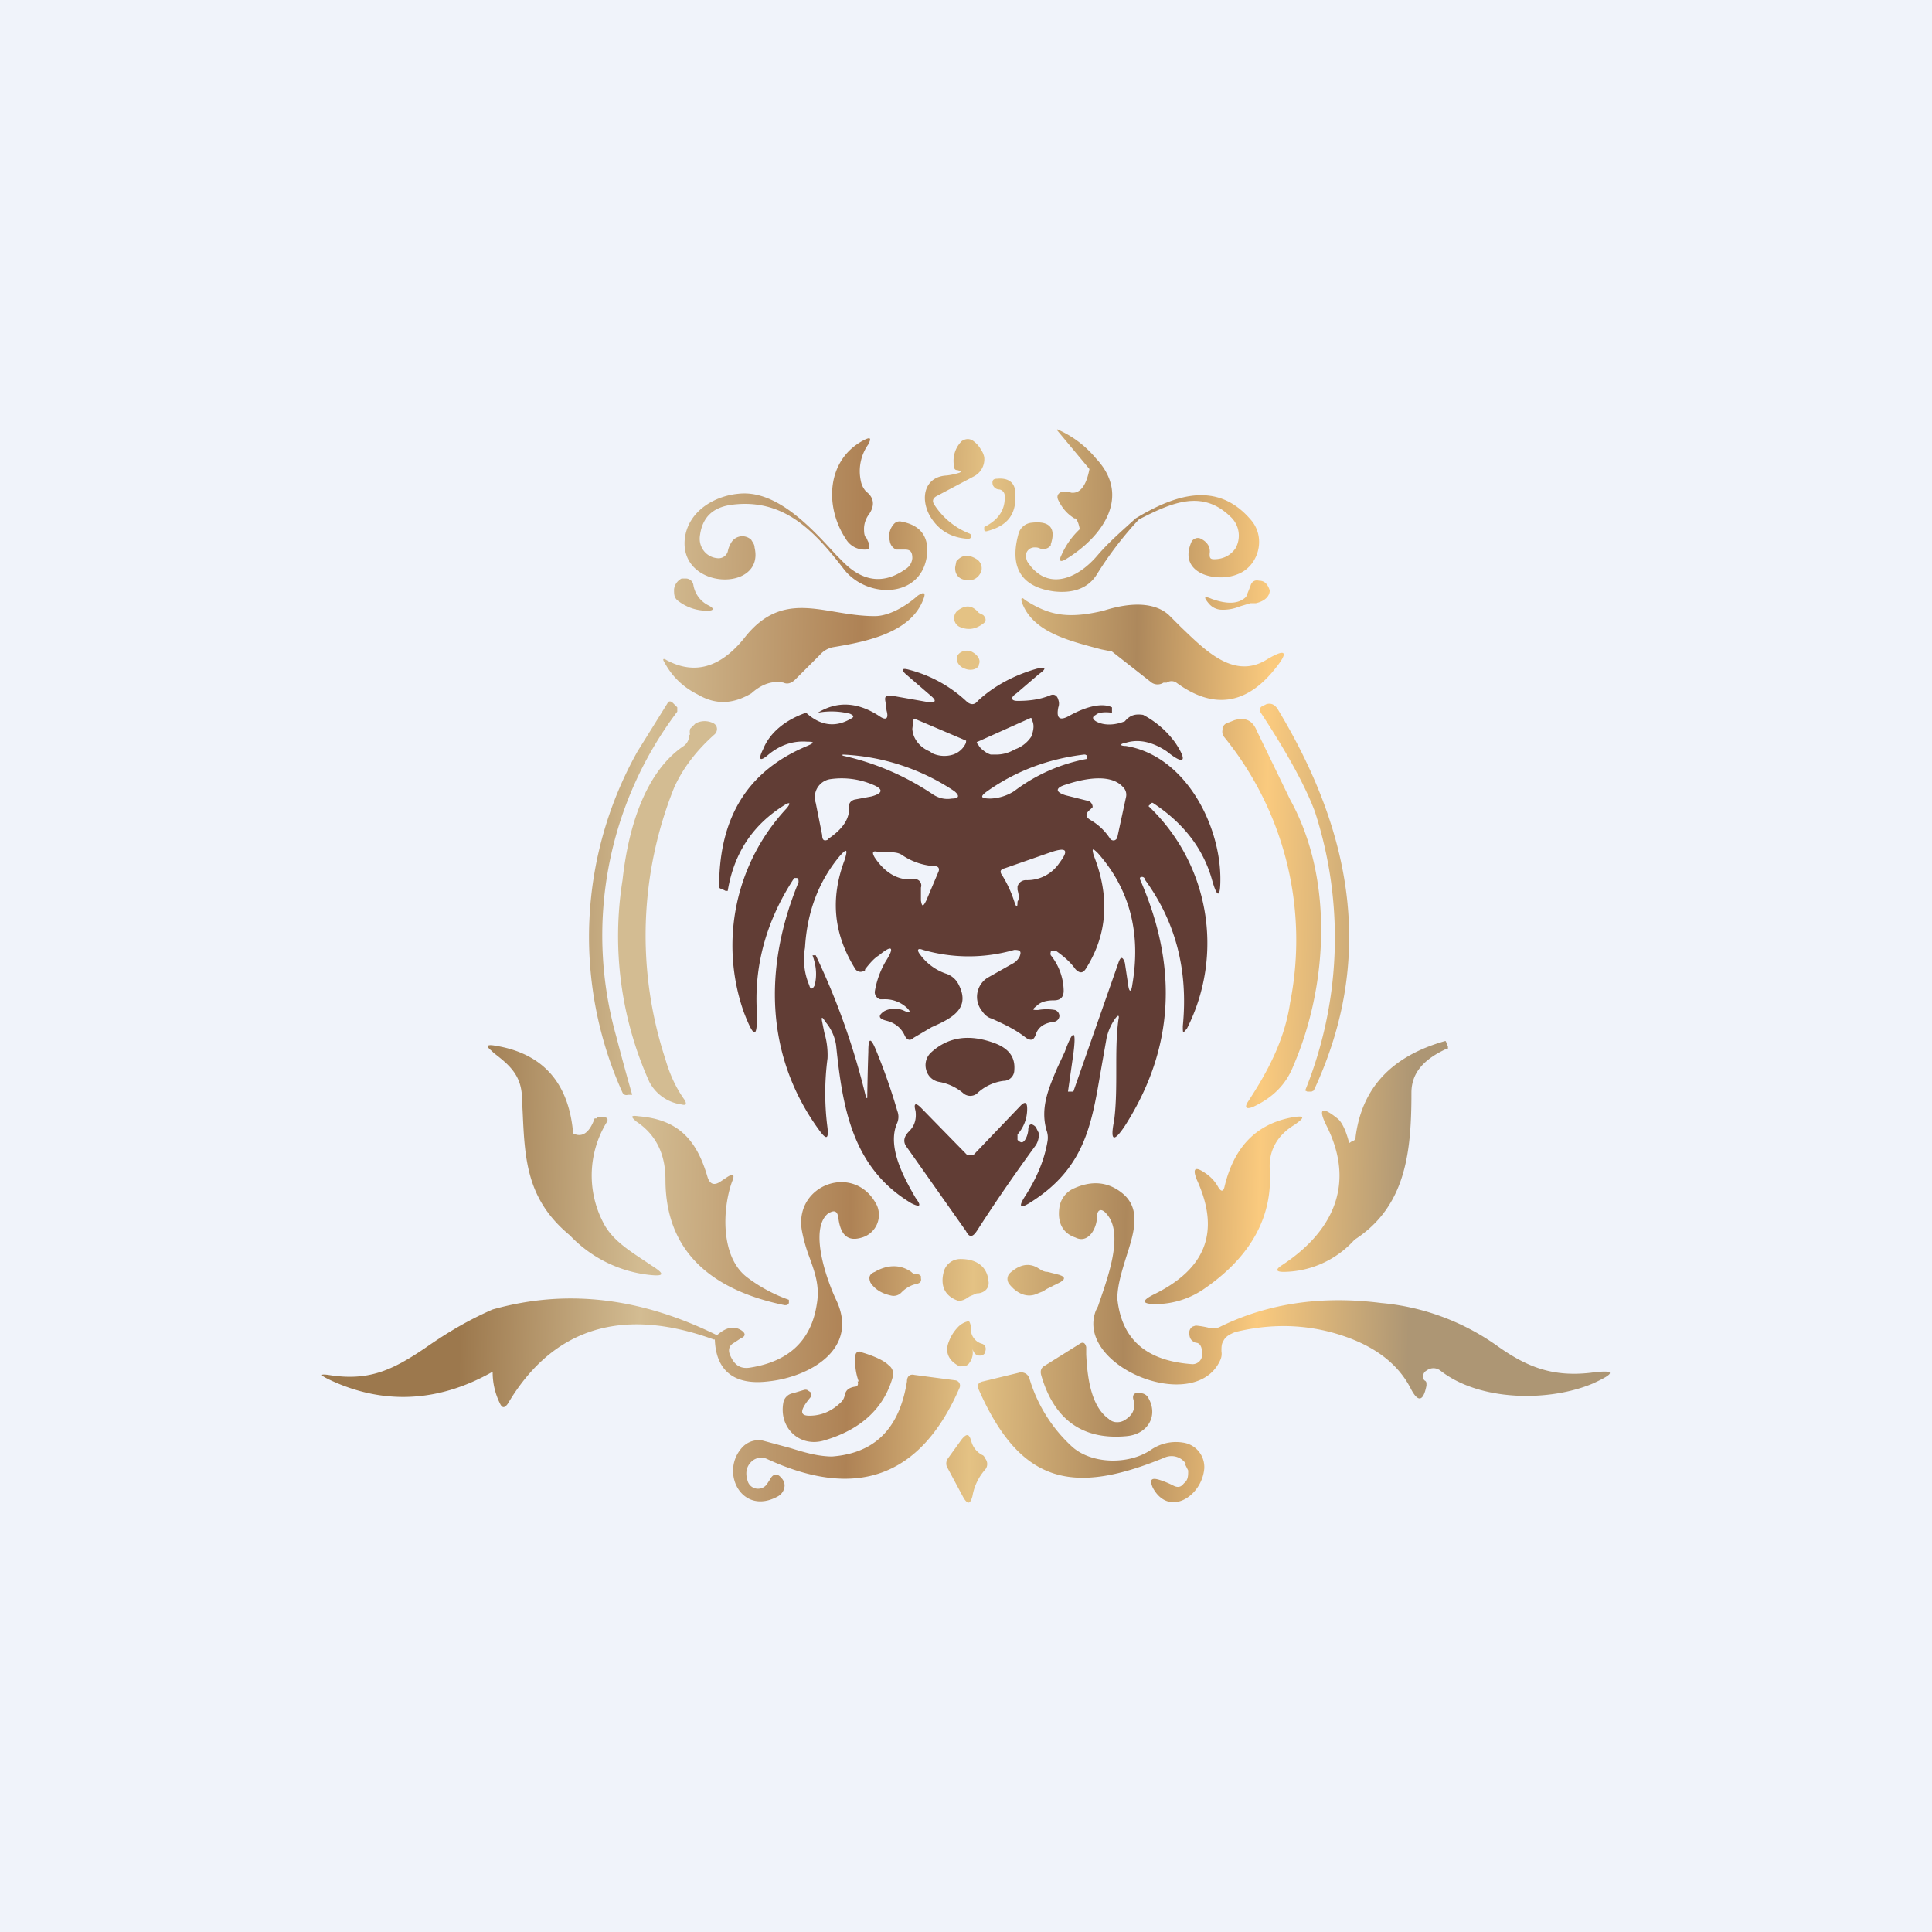 <!-- by TradingView --><svg width="18" height="18" viewBox="0 0 18 18" fill="none" xmlns="http://www.w3.org/2000/svg"><path fill="#F0F3FA" d="M0 0h18v18H0z"/><path fill-rule="evenodd" d="M10.36 6.64v-.05c-.08-.04-.22-.02-.4.08-.09.05-.12.02-.1-.08a.1.1 0 0 0 0-.07c-.01-.04-.04-.06-.08-.04-.1.04-.2.05-.3.05-.06 0-.07-.03-.01-.07l.21-.18c.07-.05.07-.07-.02-.05-.21.06-.4.16-.55.3-.03.04-.07.04-.11 0a1.24 1.24 0 0 0-.53-.29c-.07-.02-.08 0-.02.05l.22.19c.06.05.05.07-.03.06l-.34-.06c-.05 0-.06.01-.05.06l.01.08c.02.07 0 .1-.07.05-.2-.13-.39-.14-.57-.03a.7.7 0 0 1 .3.01c.04.02.04.03 0 .05-.14.08-.28.06-.41-.06-.2.07-.34.19-.4.34-.05.1-.03.12.05.05.11-.09.23-.13.36-.12.07 0 .07.01 0 .04-.55.23-.82.66-.82 1.31 0 0 0 .02.02.02l.04.02h.02c.06-.36.24-.62.53-.8.05-.03.06-.02.02.03a1.87 1.87 0 0 0-.4 1.9c.1.26.13.25.12-.03-.02-.43.1-.84.35-1.22h.02c.02 0 .02.02.02.04-.33.8-.31 1.63.2 2.32.06.08.08.07.07-.03a2.48 2.48 0 0 1 0-.65.73.73 0 0 0-.03-.24l-.02-.1c-.01-.05 0-.05.03 0 .06.07.09.15.1.22.06.58.15 1.14.7 1.47.08.04.1.03.04-.05-.11-.19-.27-.48-.17-.7a.15.15 0 0 0 0-.11 5.52 5.52 0 0 0-.2-.57c-.05-.12-.07-.11-.07.02a19.49 19.49 0 0 0-.01.43h-.01A6.71 6.71 0 0 0 7.6 8.9h-.03c.04.11.04.2.02.28-.02.04-.04.04-.05 0a.62.62 0 0 1-.04-.35c.02-.34.13-.62.32-.85.07-.08.08-.07.05.03-.14.37-.1.7.1 1.02a.06.06 0 0 0 .07.02c.01 0 .02 0 .02-.02.04-.05.08-.1.13-.13.12-.1.15-.08.06.06a.82.82 0 0 0-.1.28.07.07 0 0 0 .05.07h.03a.3.3 0 0 1 .22.08c.04.04.03.05-.02.03a.21.21 0 0 0-.19 0c-.06.04-.06.07.02.09.08.02.14.07.17.14.02.04.05.05.08.02l.17-.1c.18-.08.37-.17.25-.4a.2.2 0 0 0-.12-.1.5.5 0 0 1-.24-.18c-.03-.04-.02-.06.03-.04.28.08.57.08.85 0 .05 0 .07.01.05.06a.15.15 0 0 1-.07.07l-.23.13a.21.21 0 0 0-.05.31c.02.03.05.06.09.07.11.05.22.1.32.18.05.03.07.02.09-.03.02-.07.08-.11.17-.12a.06.06 0 0 0 .05-.05.06.06 0 0 0-.04-.06.45.45 0 0 0-.16 0c-.05 0-.06 0-.01-.04.04-.04.1-.05.16-.05s.09-.03.09-.09a.54.54 0 0 0-.12-.33.04.04 0 0 1 0-.03v-.01h.05c.07.05.13.1.18.17.04.04.07.04.1-.01.2-.32.22-.67.07-1.05-.02-.07-.01-.07.04-.02.3.34.4.75.32 1.22-.01.08-.03.08-.04 0l-.03-.2c-.02-.06-.04-.06-.06 0l-.42 1.2h-.05l.05-.35c.03-.23 0-.24-.08-.02l-.07.15c-.08.19-.16.37-.1.58a.2.2 0 0 1 .01.1c-.03.18-.1.34-.2.5-.08.12-.06.14.06.06.48-.31.55-.71.63-1.18l.06-.34a.5.5 0 0 1 .08-.18c.03-.04.04-.03.03.01-.02.15-.02.3-.02.46 0 .16 0 .33-.02.48-.04.2 0 .2.1.05.46-.72.5-1.48.14-2.3 0-.01 0-.02.02-.02s.03.02.03.03c.29.4.4.85.35 1.36 0 .07 0 .07.04.02a1.76 1.76 0 0 0-.36-2.07l.03-.03h.01c.29.19.47.43.55.71.05.18.08.18.08 0 0-.51-.33-1.15-.88-1.24-.06 0-.06-.02 0-.03.13-.04.26 0 .38.08.16.13.2.1.08-.08a.87.87 0 0 0-.3-.26c-.07-.01-.12 0-.17.06-.1.04-.2.04-.27 0-.03-.02-.04-.04 0-.06.02-.02.07-.03.15-.02Zm-.76.05a.01.01 0 0 1 .01 0v.01c.03.05.02.1 0 .16a.3.3 0 0 1-.15.12L9.42 7a.33.33 0 0 1-.13.03h-.06a.2.2 0 0 1-.07-.04.15.15 0 0 1-.05-.06.01.01 0 0 1 0-.02l.49-.22Zm-.6.2a.01.01 0 0 1 0 .01.01.01 0 0 1 0 .01v.01a.2.2 0 0 1-.12.11.27.27 0 0 1-.19-.01L8.66 7a.29.29 0 0 1-.08-.05.26.26 0 0 1-.06-.08.22.22 0 0 1-.02-.08l.01-.08a.01.01 0 0 1 .01-.01.02.02 0 0 1 .01 0l.47.2Zm-1.15.15a2.44 2.44 0 0 1 .84.36c.06.04.12.05.18.04.07 0 .07-.03.02-.07a2.03 2.03 0 0 0-1.04-.34Zm2.26-.01.02.01v.03a1.6 1.6 0 0 0-.68.3.44.44 0 0 1-.22.07c-.1 0-.1-.02-.03-.07.27-.19.57-.3.9-.34Zm-2.4.79c.15-.1.21-.2.2-.31 0-.03.02-.05.05-.06l.16-.03c.11-.03.11-.07.01-.11a.74.74 0 0 0-.4-.05.17.17 0 0 0-.13.22l.06.3c0 .05.02.06.06.04Zm2.42-.36-.2-.05c-.1-.03-.1-.07 0-.1.15-.05.41-.11.53.02a.1.1 0 0 1 .03.1l-.08.37a.04.04 0 0 1-.03.03.04.04 0 0 1-.04-.02.54.54 0 0 0-.18-.17c-.05-.03-.05-.06 0-.1l.02-.02c0-.03-.02-.05-.04-.06Zm-1.98.53c.1.15.23.22.37.2a.06.06 0 0 1 .06.04.06.06 0 0 1 0 .04v.12c.01.06.02.06.05 0l.11-.26c.02-.04 0-.06-.03-.06a.6.6 0 0 1-.3-.1c-.04-.03-.09-.03-.14-.03h-.08c-.06-.02-.07 0-.04.05Zm1.33.3c.01.04.02.08 0 .11 0 .06-.01.06-.03 0a1.1 1.1 0 0 0-.11-.24c-.03-.04-.02-.06.02-.07l.43-.15c.15-.05.17-.02.08.1a.36.36 0 0 1-.31.16.08.08 0 0 0-.08.06v.04Z" fill="#613D35"/><path d="M9.27 9.72c.13.05.19.13.18.25a.1.1 0 0 1-.1.1.44.44 0 0 0-.25.12.1.1 0 0 1-.12 0 .47.47 0 0 0-.23-.11.15.15 0 0 1-.12-.11.16.16 0 0 1 .04-.16c.16-.15.36-.18.6-.09ZM9.55 10.62a.21.21 0 0 0 .03-.09c0-.06.03-.07.07-.03l.03.06c0 .04-.01.08-.03.11-.19.26-.37.52-.55.8-.04.06-.07.06-.1 0l-.55-.78c-.04-.05-.03-.1.02-.15.05-.05.07-.11.06-.19-.02-.07 0-.08.05-.03l.43.44h.06l.44-.46c.04-.04.06-.03.06.03 0 .09-.03.17-.09.24v.05c.03.03.05.03.07 0Z" fill="#613D35"/><path d="M10.02 4.83c.02.02.03.05.04.1a.73.73 0 0 0-.17.24c-.03.06-.01.07.04.04.33-.2.62-.58.28-.94A.97.97 0 0 0 9.85 4a.01.01 0 0 0 0 .01l.3.36c-.03.16-.09.23-.17.22l-.03-.01H9.9c-.04.01-.06.04-.04.08.03.06.07.12.15.17Z" fill="url(#aujzr0veu)"/><path d="m8.08 5.03.02.04c0 .04 0 .05-.04.05a.2.2 0 0 1-.18-.1c-.2-.3-.18-.74.17-.92.06-.03.07-.02.04.04a.43.43 0 0 0-.07.34.2.2 0 0 0 .05.1c.08.06.08.14.02.22a.23.23 0 0 0-.04.12c0 .04 0 .08.03.1Z" fill="url(#bujzr0veu)"/><path d="M8.89 4.35c0 .02.01.03.03.03.04.01.04.02 0 .03a.63.63 0 0 1-.1.02c-.2.01-.25.2-.16.37.08.14.2.21.36.22A.03.03 0 0 0 9.05 5a.03.03 0 0 0-.02-.03.69.69 0 0 1-.32-.26c-.03-.04-.02-.07.02-.09l.34-.18a.18.18 0 0 0 .1-.18.18.18 0 0 0-.03-.07.25.25 0 0 0-.07-.08c-.04-.03-.08-.02-.11 0a.26.26 0 0 0-.07.24Z" fill="url(#cujzr0veu)"/><path d="M9.25 4.52c.01.02.03.04.06.04a.06.06 0 0 1 .05.05c.01.13-.05.23-.19.3v.02c0 .01 0 .02.02.02.2-.05.28-.16.27-.35 0-.1-.06-.15-.17-.14-.04 0-.05.02-.04.06Z" fill="url(#dujzr0veu)"/><path d="M7.86 5.3c-.27-.35-.55-.65-1.02-.6-.2.02-.3.12-.32.3-.01.1.06.19.16.2a.09.09 0 0 0 .1-.06.24.24 0 0 1 .03-.08.12.12 0 0 1 .19-.03c.01.02.03.04.03.07.1.42-.7.4-.65-.08.03-.26.28-.4.5-.42.36-.04.69.33.91.57l.05.05c.19.2.39.23.6.08a.13.13 0 0 0 .06-.1c0-.06-.02-.08-.07-.08h-.08a.1.1 0 0 1-.06-.08.17.17 0 0 1 .04-.16.07.07 0 0 1 .07-.02c.16.03.24.12.24.27-.02.45-.56.46-.78.17Z" fill="url(#eujzr0veu)"/><path d="M10.58 4.83c.38-.23.77-.35 1.08.02.14.17.06.43-.13.5-.19.08-.56 0-.43-.3a.06.06 0 0 1 .03-.03.06.06 0 0 1 .06 0c.06.03.09.08.08.14 0 .03 0 .05.04.05.08 0 .15-.03.2-.1a.24.24 0 0 0-.05-.3c-.26-.25-.54-.13-.85.03a3.3 3.3 0 0 0-.39.51c-.08.13-.22.18-.4.16-.3-.04-.42-.22-.33-.54a.14.14 0 0 1 .12-.1c.17-.02.23.05.18.2v.01a.08.08 0 0 1-.04.03.08.08 0 0 1-.06 0 .1.1 0 0 0-.05-.01.08.08 0 0 0-.08.1l.01.03c.18.28.46.17.65-.05.11-.13.24-.24.36-.35Z" fill="url(#fujzr0veu)"/><path d="M9.1 5.21a.1.1 0 0 1 .04.05.1.1 0 0 1 0 .07c-.03.06-.08.09-.16.07a.1.1 0 0 1-.08-.09.1.1 0 0 1 0-.03l.01-.05c.05-.06.11-.07.19-.02Z" fill="url(#gujzr0veu)"/><path d="M6.6 5.64a.26.26 0 0 1-.14-.19.07.07 0 0 0-.07-.06h-.04a.13.13 0 0 0-.07.1c0 .05 0 .08.04.11.08.06.17.09.27.09.06 0 .07-.02.01-.05Z" fill="url(#hujzr0veu)"/><path d="M11.69 5.62h-.04l-.1.03a.4.4 0 0 1-.18.03.16.16 0 0 1-.11-.06c-.05-.06-.04-.07.03-.04.14.05.25.05.32-.02l.04-.1c.01-.04.04-.06.08-.05.05 0 .08.03.1.09 0 .05-.04.1-.13.12h-.01Z" fill="url(#iujzr0veu)"/><path d="M7 6.46c.1-.09.2-.12.3-.1.04.02.08 0 .11-.03l.23-.23a.22.22 0 0 1 .12-.07c.3-.05.72-.13.84-.44.03-.07.01-.08-.05-.04-.1.09-.26.19-.4.19-.13 0-.25-.02-.37-.04-.3-.05-.58-.1-.85.25-.22.27-.46.34-.72.2-.03-.02-.04-.01-.02.02.07.13.17.23.31.3.17.1.33.09.5-.01Z" fill="url(#jujzr0veu)"/><path d="m10.36 6.07-.1-.02c-.3-.08-.64-.16-.74-.44-.01-.04 0-.05.03-.02.22.14.39.18.73.1.28-.09.49-.07.61.04l.11.11c.23.22.5.5.81.3.17-.1.2-.07.07.09-.27.34-.58.38-.92.13a.08.08 0 0 0-.09 0h-.03a.1.1 0 0 1-.11 0l-.37-.29Z" fill="url(#kujzr0veu)"/><path d="m9.12 5.71.04.02c.03.03.03.06 0 .08-.08.06-.15.06-.22.03a.09.09 0 0 1-.05-.09.09.09 0 0 1 .03-.06c.08-.06.14-.05.2.02ZM9.12 6.2c-.02.04-.08.05-.13.03-.06-.02-.09-.08-.07-.12.02-.04.08-.06.13-.04.06.03.09.08.07.12Z" fill="#E4C284"/><path d="m5.94 7 .28-.45c.01-.02.03-.02.05 0l.04.04v.04a3.46 3.46 0 0 0-.57 3.02 23.47 23.47 0 0 0 .15.55h-.04a.04.04 0 0 1-.05-.02A3.53 3.53 0 0 1 5.94 7Z" fill="url(#lujzr0veu)"/><path d="M12.25 7.56a3.8 3.8 0 0 1-.09 2.6l.02.01h.04l.02-.01c.58-1.24.35-2.42-.34-3.56-.03-.04-.06-.05-.1-.04l-.04.02a.03.03 0 0 0-.02.03v.02c.25.38.42.69.51.93Z" fill="url(#mujzr0veu)"/><path d="M6.43 6.85a.12.12 0 0 1 0-.06l.05-.05a.18.18 0 0 1 .17 0 .06.06 0 0 1 .03.05.07.07 0 0 1-.02.05c-.17.15-.3.32-.38.5a3.7 3.7 0 0 0-.08 2.53c.04.14.1.27.18.38.02.04.01.05-.03.04a.4.4 0 0 1-.3-.21A3.31 3.31 0 0 1 5.8 8.2c.05-.46.2-1 .57-1.25a.12.12 0 0 0 .05-.11Z" fill="#D3BC92"/><path d="M11.4 6.86a3 3 0 0 1 .62 2.48c-.05.34-.2.63-.39.92-.04.06-.02.08.05.05.17-.08.3-.2.37-.38.32-.74.38-1.74-.03-2.48l-.31-.64c-.04-.1-.11-.13-.21-.1l-.05.02a.08.08 0 0 0-.06.05v.02a.08.08 0 0 0 .01.06Z" fill="url(#nujzr0veu)"/><path d="M4.6 9.74c.46.07.7.35.74.82.08.04.15 0 .2-.14h.02v-.01h.07c.03 0 .04.02.02.05a.95.95 0 0 0-.03.93c.08.16.24.26.39.36l.09.06c.09.06.08.08-.03.07a1.2 1.2 0 0 1-.76-.37c-.4-.33-.42-.7-.44-1.14l-.01-.19c-.02-.18-.13-.27-.26-.37l-.02-.02c-.05-.04-.05-.06.02-.05Z" fill="url(#oujzr0veu)"/><path d="M12.46 10.42c.04.03.08.11.11.23l.03-.02c.02 0 .03-.02.03-.04.06-.46.34-.75.83-.89h.01l.02.05v.02h-.01c-.22.1-.33.23-.33.41 0 .55-.05 1.06-.53 1.37a.9.9 0 0 1-.66.3c-.07 0-.08-.02-.02-.06.46-.3.7-.74.42-1.3-.08-.16-.05-.19.1-.07Z" fill="url(#pujzr0veu)"/><path d="m6.77 10.97-.06.04c-.06.04-.1.02-.12-.05-.1-.34-.27-.53-.64-.56-.07-.01-.08 0-.02.05.18.12.27.3.27.54 0 .71.48 1.04 1.11 1.17.02 0 .03 0 .04-.02v-.03a1.43 1.43 0 0 1-.39-.21c-.25-.19-.23-.64-.14-.89.03-.07.01-.08-.05-.04Z" fill="url(#qujzr0veu)"/><path d="M12.04 10.41c-.33.06-.54.27-.63.64-.01.05-.03.06-.06.01a.37.37 0 0 0-.12-.13c-.1-.07-.12-.04-.08.06.22.48.09.83-.4 1.07-.12.06-.11.09.02.09a.8.8 0 0 0 .46-.15c.43-.3.63-.67.6-1.11-.01-.18.08-.32.23-.41.1-.07.1-.09-.02-.07Z" fill="url(#rujzr0veu)"/><path d="M6.65 12.48c-.85-.31-1.5-.11-1.92.6-.03.04-.05.04-.07 0a.65.65 0 0 1-.07-.3c-.51.29-1.03.31-1.53.07-.08-.04-.08-.05 0-.04.37.06.59-.04.9-.25.2-.14.4-.26.63-.36.71-.2 1.4-.1 2.09.24.08-.07.15-.09.22-.05.05.03.05.06 0 .08l-.06.04c-.04.02-.06.06-.04.11.04.1.1.14.2.12.36-.06.56-.26.61-.59.03-.17-.02-.3-.07-.44a1.45 1.45 0 0 1-.07-.25c-.07-.43.5-.63.7-.23a.22.22 0 0 1-.14.3c-.13.04-.2-.02-.22-.19-.01-.06-.04-.07-.1-.03-.17.15-.01.61.08.8.22.46-.25.72-.63.76-.32.04-.49-.1-.5-.39Z" fill="url(#sujzr0veu)"/><path d="M12.87 12.14c-.55-.07-1.05 0-1.5.22a.14.14 0 0 1-.11.01.8.8 0 0 0-.12-.02l-.03.01a.07.07 0 0 0-.03.05c0 .05.01.08.06.1.04 0 .06.04.06.1a.09.09 0 0 1-.09.1c-.43-.03-.66-.23-.7-.61 0-.12.04-.25.08-.38.07-.22.15-.45-.03-.6-.12-.1-.27-.13-.45-.05a.23.23 0 0 0-.14.18c-.02.14.03.24.15.28.06.03.11.01.15-.04.03-.04.05-.1.05-.15 0-.07.04-.09.09-.03.17.19 0 .62-.08.86l-.02.04c-.2.52.93.98 1.16.46a.14.14 0 0 0 .01-.08c0-.04 0-.07.02-.1.02-.04.06-.06.11-.08.37-.09.73-.07 1.07.06.26.1.45.25.56.46.07.14.12.13.15-.02v-.01c0-.02 0-.03-.02-.04a.06.06 0 0 1-.01-.05.06.06 0 0 1 .03-.04c.04-.03.09-.03.13 0 .37.29 1.02.29 1.42.12.22-.1.21-.13-.02-.1-.35.04-.59-.05-.87-.25a2.2 2.2 0 0 0-1.08-.4Z" fill="url(#tujzr0veu)"/><path d="M9.17 12.03a.12.12 0 0 1-.07.02l-.07.03c-.04.03-.07.04-.1.04-.12-.04-.17-.13-.14-.26a.16.16 0 0 1 .16-.13c.16 0 .25.08.26.21a.09.09 0 0 1-.04.09Zm-.08-.1Z" fill="url(#uujzr0veu)"/><path d="M8.58 11.89a.05.05 0 0 0-.04-.02c-.02 0-.03 0-.05-.02-.1-.07-.22-.07-.34 0-.05.02-.06.05-.04.1.04.06.1.1.19.12a.1.1 0 0 0 .1-.03c.04-.04.09-.07.15-.08l.02-.01a.04.04 0 0 0 .01-.04v-.02Z" fill="url(#vujzr0veu)"/><path d="m9.76 11.85.08.02c.09.02.1.05.01.09l-.1.05-.03.02-.05.02c-.1.05-.2 0-.27-.09-.02-.03-.02-.07.01-.1.09-.08.18-.1.27-.04.03.02.05.03.08.03Z" fill="url(#wujzr0veu)"/><path d="M9.03 12.7a.16.16 0 0 0 .03-.13c.02.05.04.06.07.06.03 0 .05-.02.05-.04.01-.03 0-.06-.03-.07a.14.14 0 0 1-.1-.1c0-.08-.02-.12-.03-.11a.19.19 0 0 0-.1.06.39.39 0 0 0-.08.13c-.04.1 0 .18.1.23.04 0 .07 0 .09-.03Z" fill="url(#xujzr0veu)"/><path d="M10.4 13.25c-.02 0-.05-.01-.07-.03-.17-.12-.2-.4-.21-.6v-.07c-.01-.04-.03-.05-.06-.03l-.32.2c-.04.02-.05.05-.04.09.12.42.39.61.8.57.2-.02.3-.2.19-.37a.09.09 0 0 0-.06-.03h-.04c-.03 0-.04.03-.03.06.02.08 0 .14-.08.19a.13.13 0 0 1-.08.02Z" fill="url(#yujzr0veu)"/><path d="M8 12.87a.54.54 0 0 1-.03-.24c0-.03.03-.05.06-.03.1.03.2.07.25.12a.1.1 0 0 1 .04.1c-.08.3-.3.5-.64.6-.23.07-.43-.12-.38-.36a.11.11 0 0 1 .09-.08l.1-.03a.05.05 0 0 1 .03 0l.03.02a.04.04 0 0 1 0 .05c-.1.12-.1.17-.01.17.11 0 .21-.04.3-.13a.12.12 0 0 0 .03-.06c.01-.05.04-.07.09-.08.03 0 .04-.02.03-.05Z" fill="url(#zujzr0veu)"/><path d="m11.04 13.64.03.06c0 .05 0 .09-.04.12-.03.04-.06.04-.1.02a.79.79 0 0 0-.12-.05c-.09-.03-.1 0-.07.07.15.28.46.08.48-.18a.23.23 0 0 0-.2-.24.41.41 0 0 0-.3.07c-.21.14-.55.13-.73-.03a1.4 1.4 0 0 1-.4-.64.08.08 0 0 0-.1-.05l-.33.08c-.05.01-.06.04-.04.08.39.88.88.98 1.73.63a.16.16 0 0 1 .2.06Z" fill="url(#aaujzr0veu)"/><path d="M7.75 13.57c.4-.03.63-.26.7-.7 0-.05.03-.07.07-.06l.38.05a.05.05 0 0 1 .04.07c-.36.83-.96 1.05-1.8.66a.13.13 0 0 0-.13.02c-.06.05-.07.12-.04.2a.1.1 0 0 0 .09.06.1.1 0 0 0 .09-.05l.02-.03c.03-.06.07-.07.11-.02a.1.1 0 0 1 .03.07.12.12 0 0 1-.06.1c-.34.19-.55-.23-.33-.46a.21.21 0 0 1 .18-.06l.26.07c.13.04.26.08.4.08Z" fill="url(#abujzr0veu)"/><path d="m8.83 13.68.15.28c.04.06.06.05.08-.02a.5.5 0 0 1 .12-.25.08.08 0 0 0 0-.1.08.08 0 0 0-.02-.03.2.2 0 0 1-.11-.13c-.02-.07-.04-.08-.09-.02l-.13.18a.08.08 0 0 0 0 .09Z" fill="url(#acujzr0veu)"/><defs><linearGradient id="aujzr0veu" x1="4.33" y1="9.83" x2="13.17" y2="10" gradientUnits="userSpaceOnUse"><stop offset=".54" stop-color="#E4C284"/><stop offset=".7" stop-color="#AD885C"/></linearGradient><linearGradient id="bujzr0veu" x1="4.33" y1="9.83" x2="13.17" y2="10" gradientUnits="userSpaceOnUse"><stop offset=".19" stop-color="#D3BC92"/><stop offset=".41" stop-color="#AE8255"/></linearGradient><linearGradient id="cujzr0veu" x1="4.33" y1="9.83" x2="13.17" y2="10" gradientUnits="userSpaceOnUse"><stop offset=".41" stop-color="#AE8255"/><stop offset=".54" stop-color="#E4C284"/></linearGradient><linearGradient id="dujzr0veu" x1="4.33" y1="9.83" x2="13.17" y2="10" gradientUnits="userSpaceOnUse"><stop offset=".54" stop-color="#E4C284"/><stop offset=".7" stop-color="#AD885C"/></linearGradient><linearGradient id="eujzr0veu" x1="4.33" y1="9.83" x2="13.17" y2="10" gradientUnits="userSpaceOnUse"><stop offset=".19" stop-color="#D3BC92"/><stop offset=".41" stop-color="#AE8255"/><stop offset=".54" stop-color="#E4C284"/></linearGradient><linearGradient id="fujzr0veu" x1="4.33" y1="9.83" x2="13.17" y2="10" gradientUnits="userSpaceOnUse"><stop offset=".54" stop-color="#E4C284"/><stop offset=".7" stop-color="#AD885C"/><stop offset=".84" stop-color="#FACA7E"/></linearGradient><linearGradient id="gujzr0veu" x1="4.33" y1="9.83" x2="13.17" y2="10" gradientUnits="userSpaceOnUse"><stop offset=".41" stop-color="#AE8255"/><stop offset=".54" stop-color="#E4C284"/></linearGradient><linearGradient id="hujzr0veu" x1="4.33" y1="9.83" x2="13.17" y2="10" gradientUnits="userSpaceOnUse"><stop offset=".19" stop-color="#D3BC92"/><stop offset=".41" stop-color="#AE8255"/></linearGradient><linearGradient id="iujzr0veu" x1="4.33" y1="9.83" x2="13.17" y2="10" gradientUnits="userSpaceOnUse"><stop offset=".7" stop-color="#AD885C"/><stop offset=".84" stop-color="#FACA7E"/></linearGradient><linearGradient id="jujzr0veu" x1="4.33" y1="9.83" x2="13.17" y2="10" gradientUnits="userSpaceOnUse"><stop offset=".19" stop-color="#D3BC92"/><stop offset=".41" stop-color="#AE8255"/><stop offset=".54" stop-color="#E4C284"/></linearGradient><linearGradient id="kujzr0veu" x1="4.33" y1="9.83" x2="13.17" y2="10" gradientUnits="userSpaceOnUse"><stop offset=".54" stop-color="#E4C284"/><stop offset=".7" stop-color="#AD885C"/><stop offset=".84" stop-color="#FACA7E"/></linearGradient><linearGradient id="lujzr0veu" x1="4.33" y1="9.83" x2="13.17" y2="10" gradientUnits="userSpaceOnUse"><stop stop-color="#9C784D"/><stop offset=".19" stop-color="#D3BC92"/><stop offset=".41" stop-color="#AE8255"/></linearGradient><linearGradient id="mujzr0veu" x1="4.33" y1="9.83" x2="13.17" y2="10" gradientUnits="userSpaceOnUse"><stop offset=".84" stop-color="#FACA7E"/><stop offset="1" stop-color="#AD9674"/></linearGradient><linearGradient id="nujzr0veu" x1="4.33" y1="9.83" x2="13.17" y2="10" gradientUnits="userSpaceOnUse"><stop offset=".7" stop-color="#AD885C"/><stop offset=".84" stop-color="#FACA7E"/><stop offset="1" stop-color="#AD9674"/></linearGradient><linearGradient id="oujzr0veu" x1="4.33" y1="9.83" x2="13.17" y2="10" gradientUnits="userSpaceOnUse"><stop stop-color="#9C784D"/><stop offset=".19" stop-color="#D3BC92"/></linearGradient><linearGradient id="pujzr0veu" x1="4.33" y1="9.83" x2="13.17" y2="10" gradientUnits="userSpaceOnUse"><stop offset=".84" stop-color="#FACA7E"/><stop offset="1" stop-color="#AD9674"/></linearGradient><linearGradient id="qujzr0veu" x1="4.33" y1="9.83" x2="13.17" y2="10" gradientUnits="userSpaceOnUse"><stop offset=".19" stop-color="#D3BC92"/><stop offset=".41" stop-color="#AE8255"/></linearGradient><linearGradient id="rujzr0veu" x1="4.33" y1="9.83" x2="13.17" y2="10" gradientUnits="userSpaceOnUse"><stop offset=".7" stop-color="#AD885C"/><stop offset=".84" stop-color="#FACA7E"/><stop offset="1" stop-color="#AD9674"/></linearGradient><linearGradient id="sujzr0veu" x1="4.33" y1="9.83" x2="13.17" y2="10" gradientUnits="userSpaceOnUse"><stop stop-color="#9C784D"/><stop offset=".19" stop-color="#D3BC92"/><stop offset=".41" stop-color="#AE8255"/><stop offset=".54" stop-color="#E4C284"/></linearGradient><linearGradient id="tujzr0veu" x1="4.33" y1="9.83" x2="13.17" y2="10" gradientUnits="userSpaceOnUse"><stop stop-color="#9C784D"/><stop offset=".19" stop-color="#D3BC92"/><stop offset=".41" stop-color="#AE8255"/><stop offset=".54" stop-color="#E4C284"/><stop offset=".7" stop-color="#AD885C"/><stop offset=".84" stop-color="#FACA7E"/><stop offset="1" stop-color="#AD9674"/></linearGradient><linearGradient id="uujzr0veu" x1="4.33" y1="9.83" x2="13.17" y2="10" gradientUnits="userSpaceOnUse"><stop stop-color="#9C784D"/><stop offset=".19" stop-color="#D3BC92"/><stop offset=".41" stop-color="#AE8255"/><stop offset=".54" stop-color="#E4C284"/><stop offset=".7" stop-color="#AD885C"/><stop offset=".84" stop-color="#FACA7E"/><stop offset="1" stop-color="#AD9674"/></linearGradient><linearGradient id="vujzr0veu" x1="4.33" y1="9.83" x2="13.17" y2="10" gradientUnits="userSpaceOnUse"><stop stop-color="#9C784D"/><stop offset=".19" stop-color="#D3BC92"/><stop offset=".41" stop-color="#AE8255"/><stop offset=".54" stop-color="#E4C284"/><stop offset=".7" stop-color="#AD885C"/><stop offset=".84" stop-color="#FACA7E"/><stop offset="1" stop-color="#AD9674"/></linearGradient><linearGradient id="wujzr0veu" x1="4.33" y1="9.83" x2="13.17" y2="10" gradientUnits="userSpaceOnUse"><stop stop-color="#9C784D"/><stop offset=".19" stop-color="#D3BC92"/><stop offset=".41" stop-color="#AE8255"/><stop offset=".54" stop-color="#E4C284"/><stop offset=".7" stop-color="#AD885C"/><stop offset=".84" stop-color="#FACA7E"/><stop offset="1" stop-color="#AD9674"/></linearGradient><linearGradient id="xujzr0veu" x1="4.33" y1="9.83" x2="13.17" y2="10" gradientUnits="userSpaceOnUse"><stop stop-color="#9C784D"/><stop offset=".19" stop-color="#D3BC92"/><stop offset=".41" stop-color="#AE8255"/><stop offset=".54" stop-color="#E4C284"/><stop offset=".7" stop-color="#AD885C"/><stop offset=".84" stop-color="#FACA7E"/><stop offset="1" stop-color="#AD9674"/></linearGradient><linearGradient id="yujzr0veu" x1="4.33" y1="9.83" x2="13.17" y2="10" gradientUnits="userSpaceOnUse"><stop stop-color="#9C784D"/><stop offset=".19" stop-color="#D3BC92"/><stop offset=".41" stop-color="#AE8255"/><stop offset=".54" stop-color="#E4C284"/><stop offset=".7" stop-color="#AD885C"/><stop offset=".84" stop-color="#FACA7E"/><stop offset="1" stop-color="#AD9674"/></linearGradient><linearGradient id="zujzr0veu" x1="4.33" y1="9.83" x2="13.17" y2="10" gradientUnits="userSpaceOnUse"><stop stop-color="#9C784D"/><stop offset=".19" stop-color="#D3BC92"/><stop offset=".41" stop-color="#AE8255"/><stop offset=".54" stop-color="#E4C284"/><stop offset=".7" stop-color="#AD885C"/><stop offset=".84" stop-color="#FACA7E"/><stop offset="1" stop-color="#AD9674"/></linearGradient><linearGradient id="aaujzr0veu" x1="4.33" y1="9.83" x2="13.17" y2="10" gradientUnits="userSpaceOnUse"><stop stop-color="#9C784D"/><stop offset=".19" stop-color="#D3BC92"/><stop offset=".41" stop-color="#AE8255"/><stop offset=".54" stop-color="#E4C284"/><stop offset=".7" stop-color="#AD885C"/><stop offset=".84" stop-color="#FACA7E"/><stop offset="1" stop-color="#AD9674"/></linearGradient><linearGradient id="abujzr0veu" x1="4.33" y1="9.83" x2="13.17" y2="10" gradientUnits="userSpaceOnUse"><stop stop-color="#9C784D"/><stop offset=".19" stop-color="#D3BC92"/><stop offset=".41" stop-color="#AE8255"/><stop offset=".54" stop-color="#E4C284"/><stop offset=".7" stop-color="#AD885C"/><stop offset=".84" stop-color="#FACA7E"/><stop offset="1" stop-color="#AD9674"/></linearGradient><linearGradient id="acujzr0veu" x1="4.33" y1="9.83" x2="13.17" y2="10" gradientUnits="userSpaceOnUse"><stop stop-color="#9C784D"/><stop offset=".19" stop-color="#D3BC92"/><stop offset=".41" stop-color="#AE8255"/><stop offset=".54" stop-color="#E4C284"/><stop offset=".7" stop-color="#AD885C"/><stop offset=".84" stop-color="#FACA7E"/><stop offset="1" stop-color="#AD9674"/></linearGradient></defs></svg>